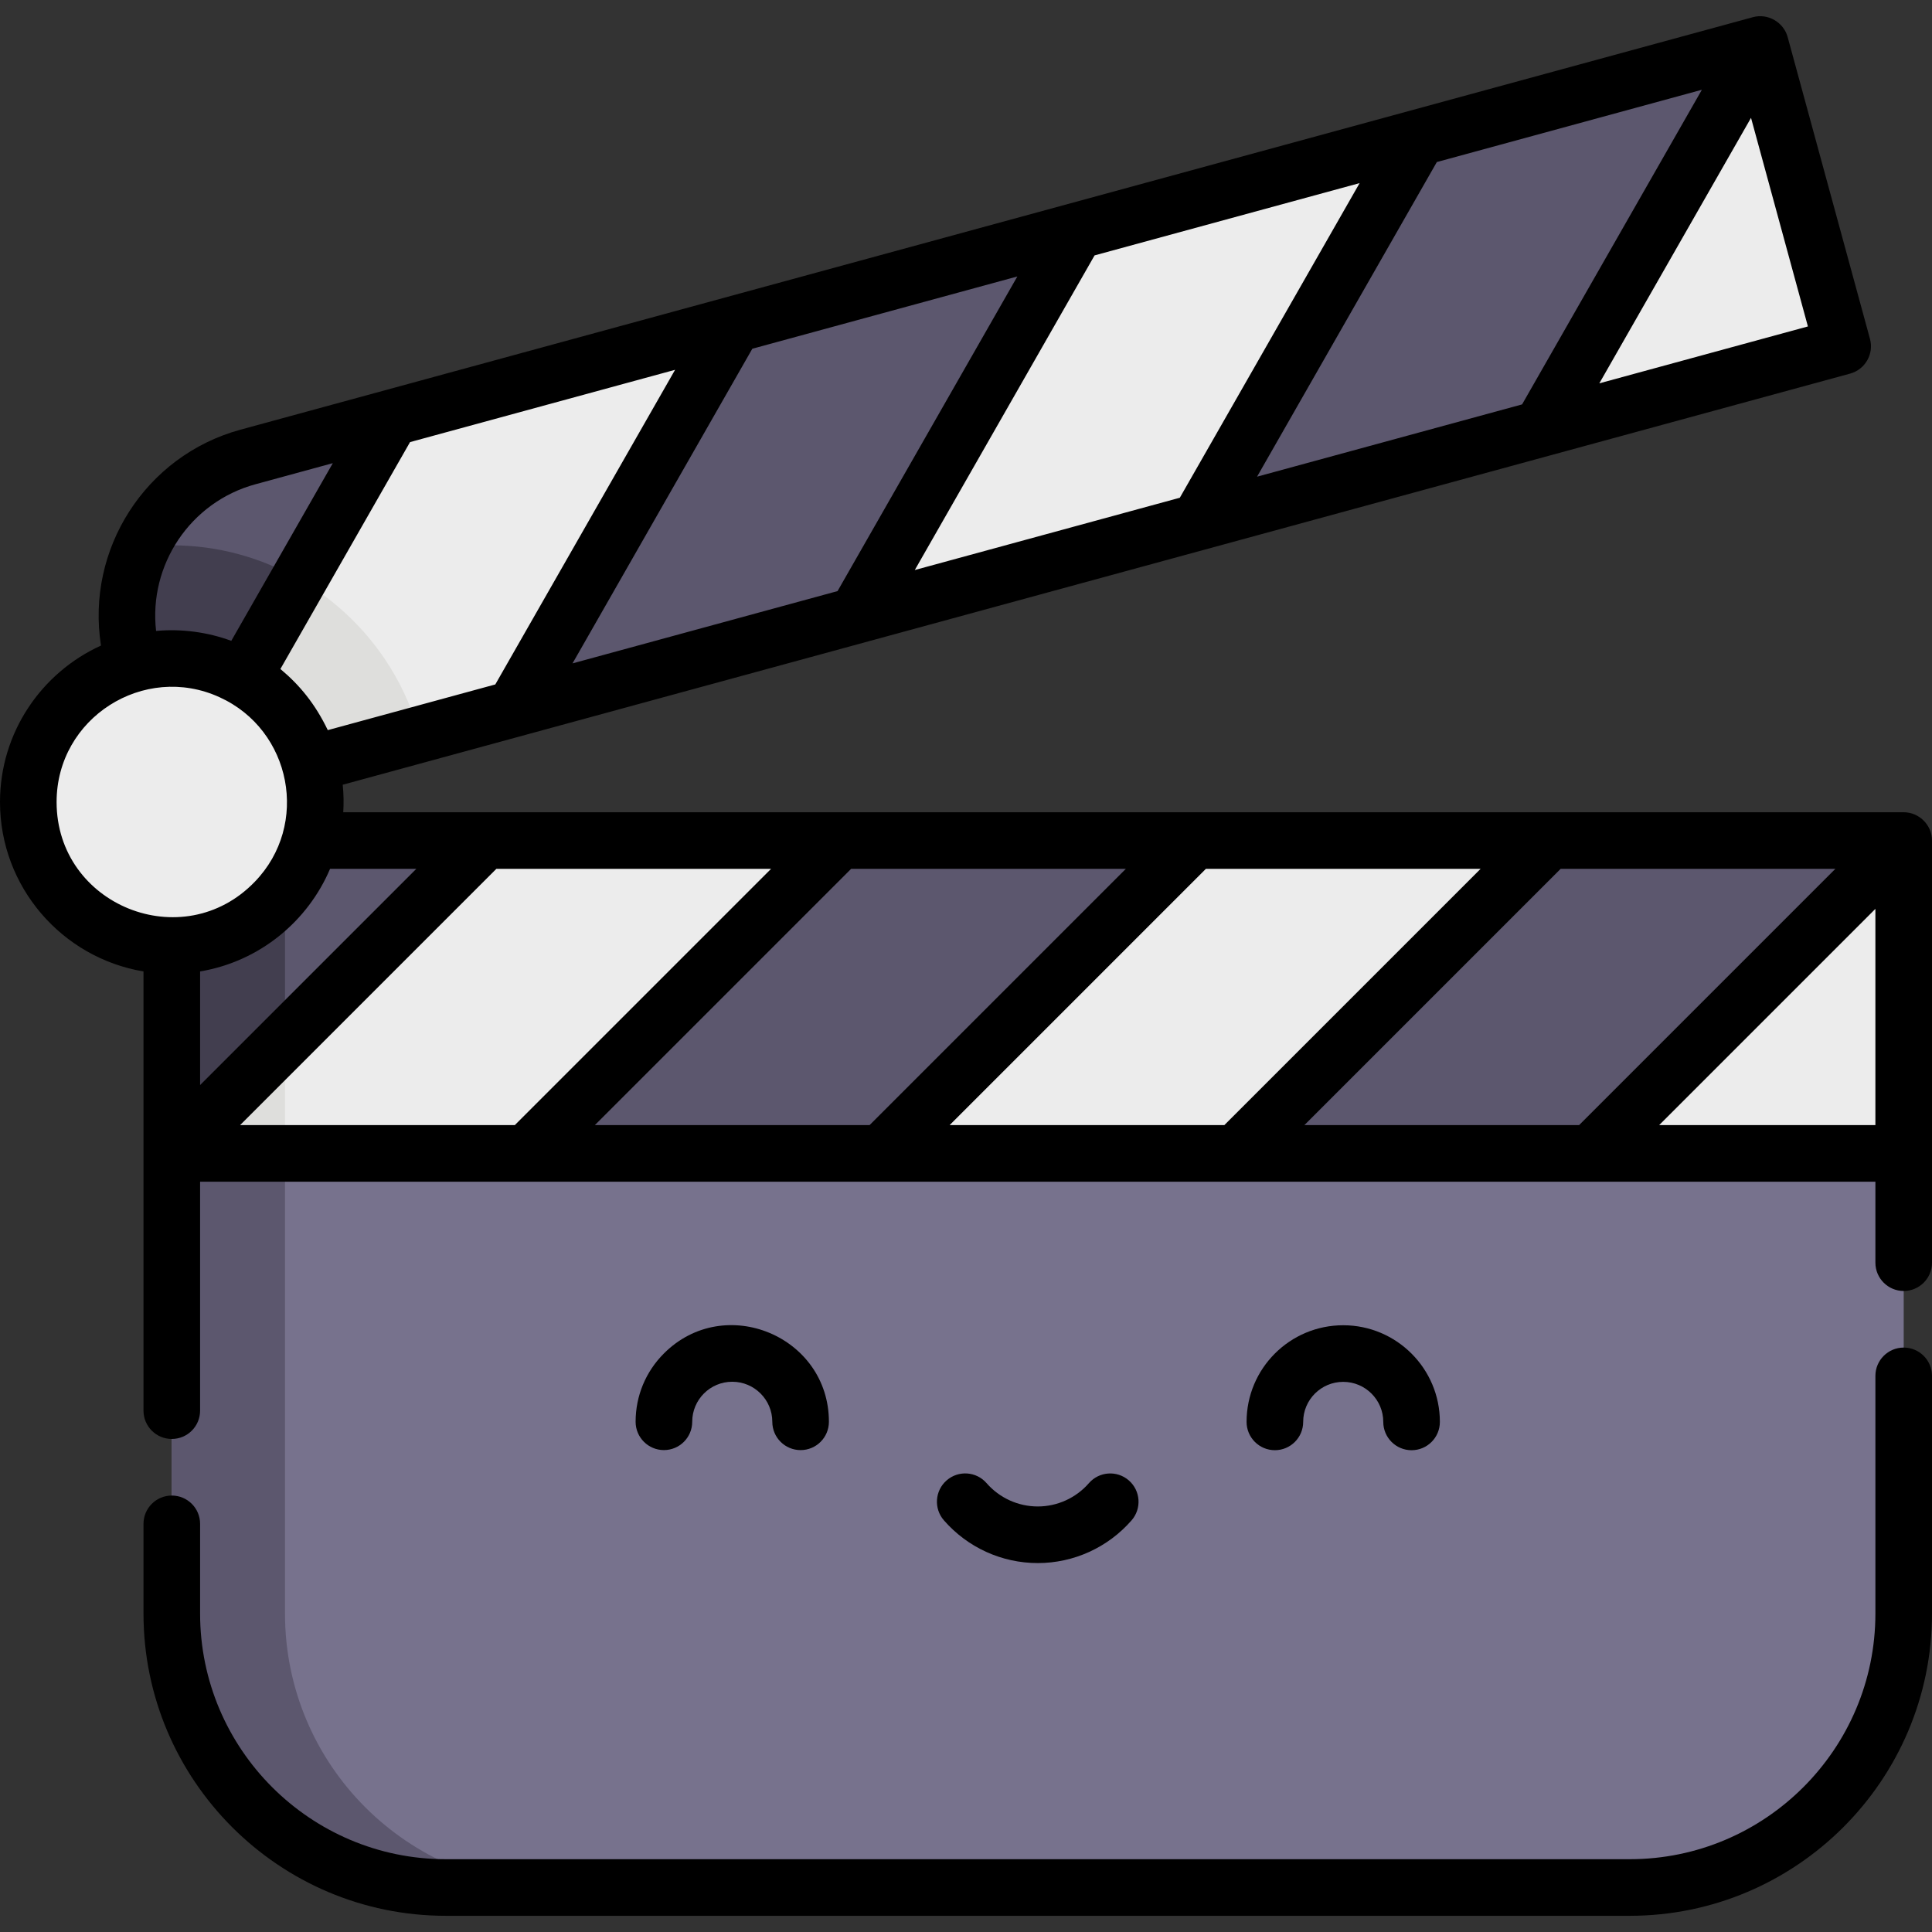 <svg id="Capa_1" enable-background="new 0 0 512 512" height="512" viewBox="0 0 512 512" width="512" xmlns="http://www.w3.org/2000/svg"><rect x="0" y="0" width="512" height="512" fill="#333333" stroke="none"/><g><g><g fill="#ececec"><path d="m466.511 11.79 21.815 79.985-79.985 21.815-16.266-38.53z"/><path d="m194.401 86.005-90.703 24.739-52.885 39.223-5.285 62.577 90.703-24.739 74.437-63.269z"/><path d="m375.808 36.529-90.704 24.738-74.436 63.269 16.266 38.531 90.704-24.738 74.437-63.269z"/></g><path d="m275.014 279.242-229.486 26.42v121.945c0 40.1 32.503 72.603 72.613 72.603h313.756c40.1 0 72.603-32.503 72.603-72.603v-121.945z" fill="#77728d"/><path d="m45.528 305.661v121.945c0 40.1 32.503 72.603 72.613 72.603h30c-40.11 0-72.613-32.503-72.613-72.603v-121.945z" fill="#5c576e"/><path d="m504.5 222.755v82.907h-82.907l-5.555-41.454z" fill="#ececec"/><path d="m222.451 222.755h-94.017l-61.341 23.926-21.565 58.981h94.016l88.462-41.454z" fill="#ececec"/><path d="m410.483 222.755h-94.016l-88.461 41.453 5.555 41.454h94.016l88.461-41.454z" fill="#ececec"/><path d="m504.5 222.755-82.907 82.907h-94.016l82.906-82.907z" fill="#5c576e"/><path d="m316.467 222.755-82.906 82.907h-94.017l82.907-82.907z" fill="#5c576e"/><path d="m128.434 222.755-82.906 82.907v-82.907z" fill="#5c576e"/><path d="m75.528 275.661h-19.031l-10.969 30h30z" fill="#dededc"/><path d="m75.528 222.755h-30v82.906l30-30z" fill="#423e4f"/><path d="m466.511 11.79-58.17 101.8-90.703 24.739 58.17-101.8z" fill="#5c576e"/><path d="m285.104 61.267-58.17 101.8-90.703 24.738 58.17-101.8z" fill="#5c576e"/><path d="m111.149 194.646c-6.907-25.293-28.068-44.749-54.284-49.167l-6.052 4.488-5.286 62.577z" fill="#dededc"/><path d="m65.727 121.1c-23.204 6.329-36.884 30.269-30.555 53.473l10.356 37.971 58.17-101.8z" fill="#5c576e"/><path d="m79.262 153.507c-9.951-5.708-21.463-8.991-33.734-8.991-2.686 0-5.331.174-7.937.478-4.102 8.952-5.213 19.336-2.419 29.578l10.356 37.971z" fill="#423e4f"/><circle cx="45.528" cy="212.544" fill="#ececec" r="38.028"/></g><g><path d="m504.5 357.121c-4.142 0-7.5 3.358-7.5 7.5v62.983c0 35.898-29.205 65.103-65.103 65.103h-313.756c-35.903 0-65.113-29.205-65.113-65.103v-23.767c0-4.142-3.357-7.5-7.5-7.5-4.142 0-7.5 3.358-7.5 7.5v23.767c0 44.169 35.939 80.103 80.113 80.103h313.756c44.169 0 80.103-35.934 80.103-80.103v-62.983c0-4.142-3.358-7.5-7.5-7.5z"/><path d="m504.5 215.253h-413.532c.139-2.347.124-4.636-.143-7.292l399.475-108.952c3.993-1.089 6.352-5.214 5.262-9.209l-21.815-79.985c-1.05-3.875-5.194-6.358-9.208-5.263l-400.786 109.31c-25.335 6.91-41.011 31.848-36.986 57.213-15.768 7.163-26.767 23.05-26.767 41.467 0 22.549 16.481 41.311 38.027 44.899v48.219 68.178c0 4.142 3.358 7.5 7.5 7.5 4.143 0 7.5-3.358 7.5-7.5v-60.678h443.973v21.462c0 4.142 3.358 7.5 7.5 7.5s7.5-3.358 7.5-7.5v-111.869c0-4.133-3.419-7.5-7.5-7.5zm-180.03 82.906h-72.803l67.906-67.906h72.803zm-188.032 0h-72.803l67.906-67.906h72.803zm-26.11-67.906-57.3 57.3v-30.109c15.956-2.686 28.618-13.461 34.442-27.191zm89.044-137.831 70.237-19.157-47.646 83.381-70.237 19.157zm160.941-43.895-47.646 83.381-70.237 19.157 47.646-83.382zm90.703-24.739-47.646 83.382-70.237 19.156 47.646-83.382zm-27.18 77.801 40.204-70.358 15.077 55.28zm-292.575 79.796-44.394 12.108c-3.306-6.875-7.376-11.883-12.559-16.201l34.359-60.131 70.238-19.157zm-89.894-14.18c-1.997-17.375 8.952-34.13 26.333-38.871l20.502-5.592-26.908 47.09c-6.18-2.289-13.123-3.252-19.927-2.627zm-26.367 45.337c0-22.313 23.183-36.937 43.201-27.762 19.083 8.689 23.946 33.804 9.316 48.904-19.06 19.766-52.517 6.222-52.517-21.142zm210.558 17.711h72.803l-67.906 67.906h-72.803zm188.032 0h72.803l-67.906 67.906h-72.803zm26.11 67.906 28.65-28.65 28.65-28.649v57.3h-57.3z"/><path d="m175.944 384.288c4.142 0 7.5-3.357 7.5-7.499.002-5.864 4.746-10.611 10.613-10.611h.002c5.852.001 10.612 4.763 10.611 10.615-.001 4.142 3.356 7.501 7.499 7.501h.001c4.142 0 7.499-3.357 7.5-7.499.004-22.677-27.627-34.207-43.721-18.119-4.838 4.837-7.504 11.269-7.505 18.11 0 4.143 3.357 7.502 7.5 7.502z"/><path d="m337.856 384.317c4.142 0 7.5-3.357 7.5-7.499.002-5.864 4.746-10.611 10.613-10.611h.002c5.852.001 10.612 4.763 10.611 10.615-.001 4.142 3.356 7.501 7.499 7.501h.001c4.142 0 7.499-3.357 7.5-7.499.002-14.123-11.485-25.615-25.608-25.618-.002 0-.003 0-.005 0-14.152 0-25.61 11.451-25.613 25.608 0 4.144 3.357 7.503 7.5 7.503z"/><path d="m275.007 414.23h.006c9.529 0 18.591-4.126 24.864-11.322 2.722-3.122 2.397-7.86-.725-10.582-3.123-2.723-7.86-2.398-10.582.725-3.424 3.927-8.364 6.178-13.557 6.178-.001 0-.002 0-.003 0-5.194-.001-10.136-2.255-13.559-6.183-2.721-3.124-7.458-3.45-10.581-.729s-3.45 7.458-.729 10.582c6.271 7.199 15.335 11.329 24.866 11.331z"/></g></g></svg>
